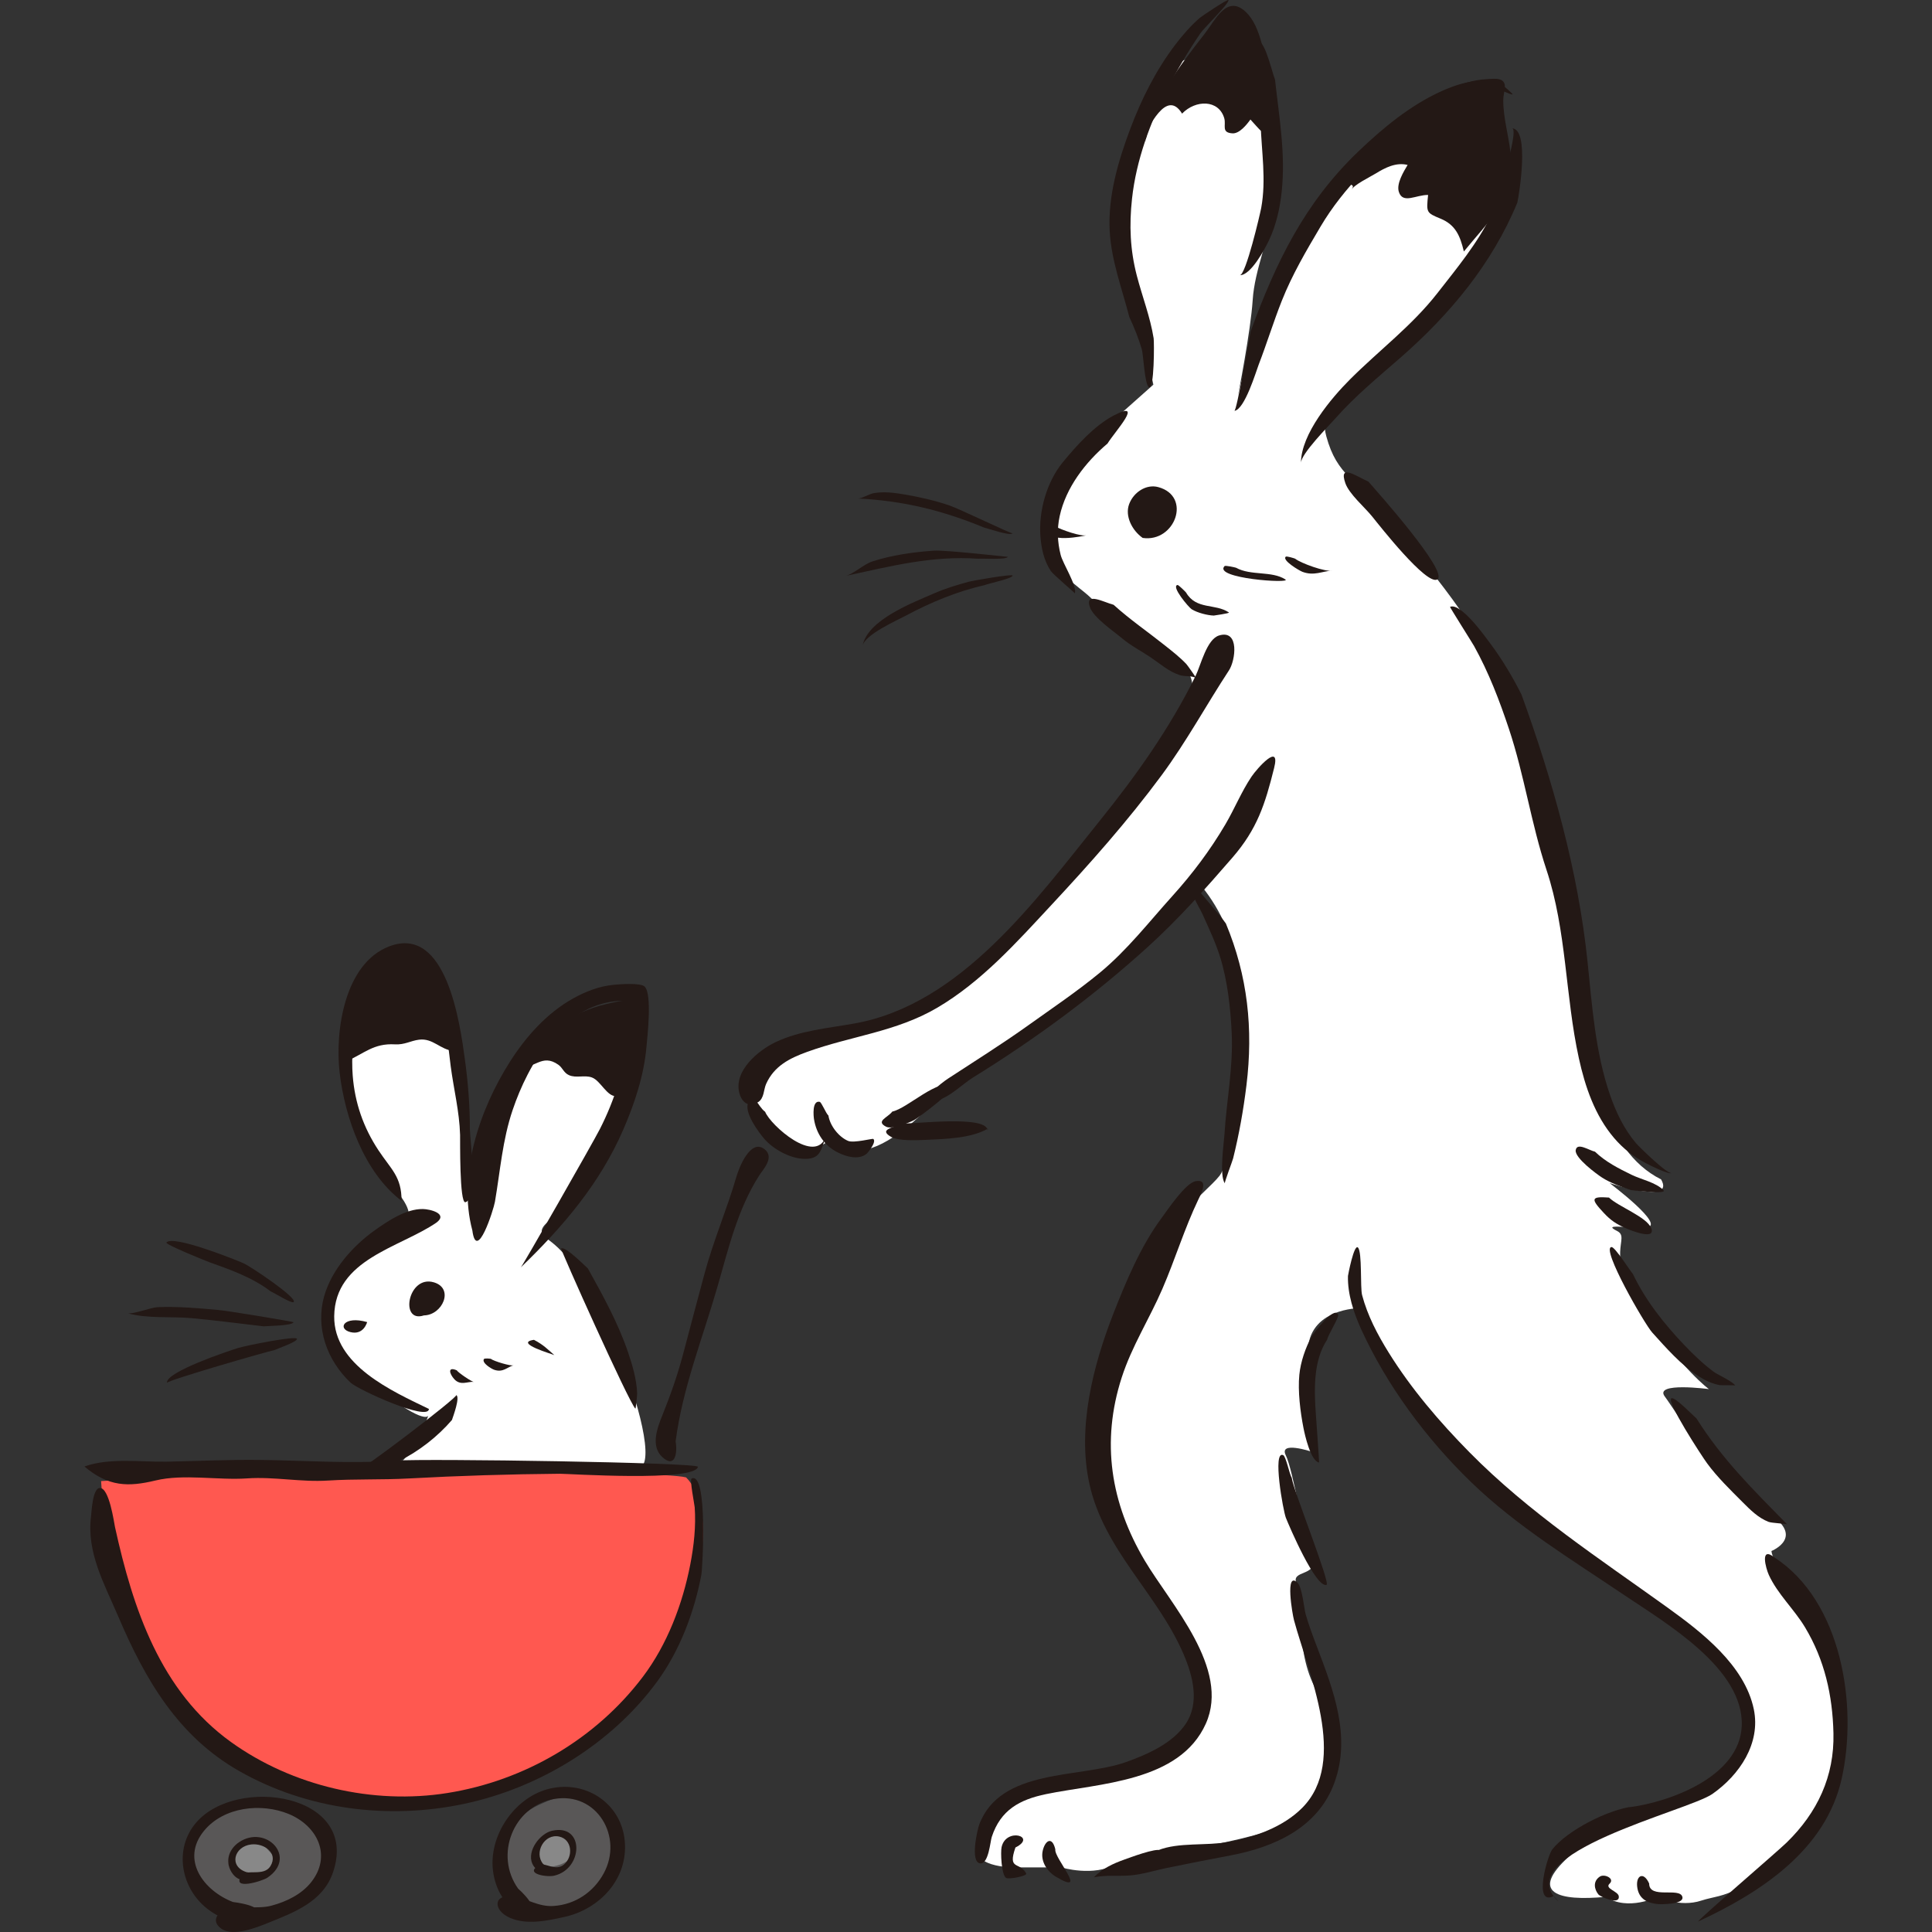 <?xml version="1.0" encoding="iso-8859-1"?>
<!-- Generator: Adobe Illustrator 21.1.0, SVG Export Plug-In . SVG Version: 6.00 Build 0)  -->
<svg version="1.1" id="_x31_2" xmlns="http://www.w3.org/2000/svg" xmlns:xlink="http://www.w3.org/1999/xlink" x="0px" y="0px"
	 viewBox="0 0 512 512" style="enable-background:new 0 0 512 512;" xml:space="preserve">
<rect x="0" y="0" width="512" height="512" fill="#333333" stroke="none"/>
<g>
	<path style="fill:#FFFFFF;" d="M305.651,101.945c0,0-5.85-26.326-7.8-41.926c-1.95-15.6,5.85-34.126,11.7-40.951
		c5.85-6.825,12.675-1.95,12.675-1.95s-0.975-4.875,2.925-5.85c3.9-0.975,5.85,2.925,5.85,2.925s10.309,20.709,7.8,35.101
		c-2.508,14.392-6.295,21.971-6.825,30.226c-0.531,8.255-3.9,25.351-3.9,25.351s7.8-35.101,21.451-48.751
		s29.251-24.376,29.251-24.376s22.426,4.875,19.501,19.501s-6.825,22.426-21.451,36.076c-14.625,13.65-28.276,17.55-25.351,28.276
		c2.925,10.725,7.625,10.795,18.525,24.376c10.9,13.581,23.401,27.301,33.151,51.676c9.75,24.376,10.725,53.627,14.625,72.152
		c3.9,18.526,6.825,40.951,22.426,48.751c3.9,6.825-13.65,0.975-13.65,0.975s15.235,11.442,9.75,11.7
		c-5.485,0.258-11.7-0.975-7.8,0.975c3.9,1.95-3.9,5.85,6.825,21.451c10.725,15.6,17.551,20.476,17.551,20.476
		s-14.625-1.95-11.7,1.95c2.925,3.9,14.626,23.401,26.326,30.226c11.7,6.825,1.95,10.725,1.95,10.725s0,2.925,5.85,9.75
		c5.85,6.825,20.476,39.976,3.9,61.427c-16.575,21.451-22.426,19.5-28.276,21.451c-5.85,1.95-11.7-0.975-11.7-0.975
		s-7.8,3.9-13.65,0c-12.612,1.204-20.476-0.975-9.75-10.725c10.725-9.75,14.625-10.725,31.201-14.625
		c16.576-3.9,18.27-21.925,11.7-34.126c-6.825-12.675-49.726-33.151-65.327-48.751c-15.6-15.6-33.151-47.776-33.151-47.776
		s-13.65,0-13.65,11.7c0,11.7,0.975,26.326,0.975,26.326s-8.775-2.925-6.825,0.975c1.95,3.9,4.875,22.426,6.825,27.301
		c1.95,4.875-5.85,2.925-3.9,6.825c1.95,3.9-0.975,18.525,5.85,29.251s10.725,29.251-12.675,36.076
		c-23.401,6.825-34.934,5.171-40.951,8.775c-6.018,3.604-14.625,0.975-14.625,0.975H268.6c0,0-12.675,0-8.775-6.825
		c3.9-6.825,0.975-11.7,15.6-13.65c14.625-1.95,29.251-3.9,37.051-12.675c7.8-8.775,9.75-19.501,1.95-28.276
		c-7.8-8.775-28.276-34.126-26.326-49.727c1.95-15.6,9.75-30.226,12.675-42.901c2.925-12.675,18.838-24.673,22.426-29.251
		c3.587-4.578,16.575-52.651-5.85-78.002c-7.8,14.625-63.377,50.702-68.252,56.552c-4.875,5.85-13.937,13.933-20.476,14.625
		c-6.539,0.692-8.775-2.925-8.775-2.925s-2.315,3.793-9.75,1.95c-7.435-1.843-14.927-11.407-9.75-19.5
		c5.177-8.093,22.426-11.7,38.026-15.6c15.6-3.9,18.526-11.7,28.276-20.476c9.75-8.775,36.076-40.951,44.851-54.601
		c8.775-13.65,1.95-16.576,1.95-16.576s-19.501-12.675-23.401-17.551c-3.9-4.875-17.551-9.75-10.725-25.351
		c6.825-15.601,17.551-24.376,17.551-24.376L305.651,101.945z"/>
	<path style="fill:#FFFFFF;" d="M102.845,389.922c6.825-2.925,10.725-14.969,10.725-14.969s0,2.925-10.725-4.875
		c-10.725-7.8-18.525-12.675-14.625-26.326c3.9-13.65,13.65-16.576,17.55-18.525c3.9-1.95,2.925-4.875,0-8.775
		c-2.925-3.9-13.65-17.551-13.65-30.226c0-12.675,0-24.376,10.725-25.351s12.675,9.75,16.575,16.576
		c3.9,6.825,5.85,35.101,5.85,35.101s4.875-14.625,6.825-19.501c1.95-4.875,7.8-12.675,20.476-19.501
		c12.675-6.825,15.6,2.925,11.7,16.576c-3.9,13.65-16.576,32.176-16.576,32.176s-6.858,3.153-2.925,5.85
		c3.933,2.697,9.073,7.651,16.576,24.376c7.503,16.724,11.7,33.151,8.775,36.076C167.197,391.529,102.845,389.922,102.845,389.922z"
		/>
	<path style="fill:#FF5850;" d="M26.793,392.504c0.975,13.65,2.925,57.527,39.976,75.077c37.051,17.55,61.427,6.825,74.102,2.925
		c12.675-3.9,26.326-18.525,36.076-34.126c9.75-15.6,12.675-37.051,4.875-44.851c-6.825-1.95-105.303-1.95-105.303-1.95
		L26.793,392.504z"/>
	<path style="fill:#595757;" d="M65.794,507.557c-14.607,1.217-18.526-12.675-12.675-22.426c5.85-9.75,16.576-8.775,24.376-5.85
		c7.8,2.925,8.775,11.7,6.825,18.526C82.369,504.632,77.494,506.582,65.794,507.557z"/>
	<path style="fill:#595757;" d="M136.971,504.632c-7.233-4.133-6.825-20.476,5.85-26.326c12.675-5.85,12.36-1.701,17.551,3.9
		s6.825,13.65-0.975,20.476C151.596,509.507,143.796,508.532,136.971,504.632z"/>
	<path style="fill:#888888;" d="M144.771,494.882c-3.826,0.348-3.9-8.775,1.95-8.775
		C152.572,486.106,155.497,493.907,144.771,494.882z"/>
	<path style="fill:#888888;" d="M65.794,497.807c-4.071,1.018-7.8-4.875-2.925-8.775c4.875-3.9,6.825,0,9.75,2.925
		C75.544,494.882,69.694,496.832,65.794,497.807z"/>
	<g>
		<path style="fill:#231815;" d="M293.501,117.543c-5.839,4.947-11.031,11.645-12.679,19.257c-0.743,3.431-0.591,6.879,0.268,10.265
			c0.598,2.357,4.33,8.064,3.773,10.18c0.024-0.091-5.801-5.04-6.367-5.895c-1.827-2.762-2.532-5.97-2.776-9.228
			c-0.502-6.682,1.672-14.422,5.938-19.619c3.65-4.446,8.372-9.703,13.475-12.379C303.484,105.747,295.479,114.321,293.501,117.543z
			"/>
		<path style="fill:#231815;" d="M295.112,160.276c4.255,3.861,9.019,7.123,13.507,10.698c1.982,1.578,4.033,3.16,5.775,5.008
			c0.334,0.354,2.729,3.779,2.557,3.685c-1.088-0.623-3.028-0.355-4.24-0.733c-2.915-0.91-5.26-3.025-7.744-4.706
			c-2.519-1.704-5.26-3.087-7.556-5.023c-2.329-1.964-7.637-5.523-8.593-8.337C287.412,156.73,292.673,159.66,295.112,160.276z"/>
		<path style="fill:#231815;" d="M331.446,87.775c6.675-18.224,14.261-33.959,28.466-47.575c6.544-6.273,13.87-12.354,22.207-16.084
			c3.341-1.494,6.954-2.711,10.651-2.66c2.033,0.028,4.004,0.317,5.77,1.399c0.199,0.122,2.514,2.094,2.294,2.165
			c-0.481,0.156-3.793-1.58-4.67-1.655c-2.556-0.218-5.195,0.771-7.504,1.754c-4.958,2.112-9.544,5.315-13.841,8.524
			c-9.518,7.109-18.776,16.119-24.863,26.405c-3.795,6.413-7.514,12.723-10.268,19.672c-2.207,5.568-3.962,11.301-6.115,16.889
			c-0.726,1.885-3.701,11.899-6.449,12.277C327.771,108.799,331.016,89.901,331.446,87.775z"/>
		<path style="fill:#231815;" d="M402.106,53.707c-6.655,16.15-17.843,29.592-30.871,40.992
			c-5.953,5.209-12.091,10.22-17.336,16.172c-1.703,1.933-9.127,9.39-9.129,11.803c0.007-7.672,8.05-17.182,12.993-22.126
			c7.691-7.693,16.415-14.212,23.15-22.848c5.161-6.618,10.583-13.132,14.297-20.716c0.505-1.031,7.739-22.902,5.475-22.98
			C405.427,34.168,402.594,51.54,402.106,53.707z"/>
		<path style="fill:#231815;" d="M299.283,84.011c-1.954-7.567-4.79-14.974-5.206-22.857c-0.484-9.175,2.273-18.565,5.474-27.061
			c2.963-7.863,6.784-15.499,11.882-22.206c1.955-2.572,4.079-5.016,6.511-7.15c0.35-0.307,7.589-5.22,7.625-4.698
			c0.069,1.015-6.518,7.404-7.437,8.758c-3.165,4.664-6.09,9.559-8.664,14.572c-4.647,9.051-8.358,19.094-9.468,29.267
			c-0.77,7.06-0.513,13.571,1.276,20.439c1.443,5.542,3.547,10.909,4.454,16.586c0.154,0.964,0.201,13.841-1.255,12.944
			c-1.142-0.704-1.452-8.519-1.876-9.99C301.745,89.661,300.579,86.796,299.283,84.011z"/>
		<path style="fill:#231815;" d="M337.891,21.092c1.086,9.831,2.827,19.693,1.778,29.613c-0.472,4.466-1.446,8.9-3.375,12.98
			c-1.021,2.159-4.796,9.33-7.726,9.241c1.582,0.048,5.395-16.335,5.671-17.851c1.364-7.504,0.067-14.91-0.163-22.418
			c-0.119-3.887-0.774-7.681-1.255-11.529c-0.282-2.256-1.566-7.458-0.303-9.505C334.69,8.1,336.98,18.873,337.891,21.092z"/>
		<path style="fill:#231815;" d="M362.644,127.637c1.955,2.248,21.406,23.981,18.259,25.915
			c-2.807,1.725-15.41-14.376-17.249-16.658c-1.996-2.477-6.139-5.985-7.133-8.879C354.714,122.752,359.364,126.186,362.644,127.637
			z"/>
		<path style="fill:#231815;" d="M324.869,244.732c5.797,13.918,7.284,27.945,5.453,42.885c-0.797,6.51-1.949,13.014-3.534,19.38
			c-0.165,0.665-2.348,6.391-2.197,6.61c-1.509-2.183-0.25-10.514-0.099-12.956c0.556-9.012,2.353-17.818,1.921-26.899
			c-0.312-6.552-1.089-13.751-3.037-20.031c-1.219-3.928-2.994-7.673-4.681-11.413c-0.909-2.015-4.064-6.855-3.406-9.223
			C315.247,233.245,323.77,243.042,324.869,244.732z"/>
		<path style="fill:#231815;" d="M403.189,184.016c8.233,22.617,15.039,46.848,17.519,70.796c1.225,11.83,2.062,24.092,5.982,35.409
			c1.587,4.582,3.73,9.05,6.891,12.767c0.792,0.931,8.571,8.543,9.486,7.85c-0.786,0.595-6.257-2.255-6.919-2.595
			c-3.22-1.65-6.046-3.908-8.395-6.656c-5.096-5.961-7.682-13.59-9.337-21.134c-3.622-16.506-3.227-33.801-8.577-49.919
			c-4.066-12.25-5.866-25.086-9.955-37.366c-2.504-7.521-5.376-14.999-9.23-21.944c-0.453-0.816-6.491-10.354-6.384-10.399
			c2.867-1.223,9.366,7.958,10.677,9.715C398.085,174.746,400.827,179.331,403.189,184.016z"/>
		<path style="fill:#231815;" d="M422.689,305.207c2.766,2.682,6.331,4.489,9.761,6.154c2.482,1.205,6.455,2.02,8.391,4.059
			c1.118,1.177-8.599-0.028-8.617-0.034c-2.583-0.885-5.387-1.857-7.663-3.319c-1.384-0.889-7.28-5.219-6.983-7.248
			C417.899,302.625,421.132,304.867,422.689,305.207z"/>
		<path style="fill:#231815;" d="M426.399,317.367c2.423,2.371,9.939,5.088,11.167,8.065c1.37,3.32-5.173,0.75-6.746,0.053
			c-2.535-1.122-3.946-2.069-5.785-4.034C421.55,317.727,421.519,317.008,426.399,317.367z"/>
		<path style="fill:#231815;" d="M317.553,317.926c-3.671,7.674-6.136,15.835-9.509,23.633c-3.44,7.954-8.089,15.181-10.771,23.471
			c-5.526,17.082-2.935,33.321,6.107,48.561c6.884,11.601,22.715,28.561,16.186,43.178c-6.934,15.524-28.313,15.793-42.321,18.687
			c-7.043,1.455-12.074,4.206-14.418,11.346c-0.395,1.202-0.832,7.188-3.025,7.019c-2.822-0.218-0.765-9.04-0.293-10.296
			c5.652-15.028,26.568-12.191,38.867-16.551c5.645-2.001,12.372-4.956,15.85-10.132c3.758-5.592,1.901-12.715-0.573-18.475
			c-6.919-16.114-21.157-27.577-24.989-45.307c-3.187-14.747,1.008-31.151,6.368-44.869c3.363-8.607,7.262-17.916,12.783-25.388
			c1.594-2.158,6.345-9.293,9.034-9.778C320.112,312.435,318.732,315.551,317.553,317.926z"/>
		<path style="fill:#231815;" d="M269.104,489.603c-2.162,6.202,1.194,3.647,2.858,6.905c0.329,0.645-4.734,1.639-5.375,1.138
			c-1.235-0.964-1.438-6.807-1.16-8.107C266.569,484.194,274.948,486.682,269.104,489.603z"/>
		<path style="fill:#231815;" d="M279.672,490.09c-0.431,2.273,9.058,12.547,0.176,7.278c-2.314-1.373-4.135-4.059-3.526-6.86
			C276.892,487.881,278.781,486.395,279.672,490.09z"/>
		<path style="fill:#231815;" d="M351.716,355.012c-3.79,5.697-3.448,13.602-2.977,20.118c0.053,0.74,0.906,12.464,0.829,12.451
			c-2.239-0.376-3.783-7.352-4.141-9.187c-0.83-4.251-1.518-9.701-1.089-14.074c0.332-3.392,1.619-7.154,3.26-10.143
			c0.442-0.806,5.964-8.197,7.029-5.81C354.941,349.07,352.005,353.617,351.716,355.012z"/>
		<path style="fill:#231815;" d="M342.331,391.665c0.309,2.957,10.35,28.021,9.207,28.345c-2.877,0.817-9.875-15.509-10.773-17.79
			c-0.713-1.812-3.624-17.969-0.704-16.59C340.802,385.98,341.676,390.546,342.331,391.665z"/>
		<path style="fill:#231815;" d="M342.922,429.359c3.774,14.014,14.478,37.342,2.182,49.736c-5.068,5.108-12.647,7.773-19.589,9.046
			c-5.773,1.059-13.227,0.022-18.583,2.182c0.096-0.039,0.568,0.004,0.656,0.071c-1.068-0.811-8.431,1.989-9.654,2.42
			c-2.948,1.04-5.86,2.402-8.052,4.697c3.274-0.672,6.393-0.245,9.664-0.51c3.163-0.256,6.337-1.281,9.486-1.934
			c5.655-1.173,11.322-2.281,16.996-3.348c11.725-2.204,23.292-7.373,27.627-19.339c4.431-12.233-0.282-24.498-4.636-35.926
			c-1.089-2.86-2.165-5.728-3.01-8.672c-0.444-1.546-0.872-7.138-2.196-8.386C340.48,416.255,342.502,427.79,342.922,429.359z"/>
		<path style="fill:#231815;" d="M360.668,352.142c6.828,15.006,17.291,29.099,29.107,40.558
			c12.219,11.849,26.783,20.629,40.81,30.107c10.758,7.269,31.697,19.421,30.992,34.665c-0.616,13.319-18.864,20.072-29.996,21.503
			c0.375-0.078,0.751-0.153,1.128-0.224c-6.491,0.817-17.181,6.177-21.338,11.349c-1.221,1.519-5.214,15.204,0.381,12.37
			c0.023,0.034,1.095,1.167,1.216,1.415c-13.644-12.723,34.386-23.943,40.85-28.479c7.182-5.04,12.845-13.407,10.955-22.46
			c-2.429-11.631-13.805-20.409-22.885-26.941c-18.181-13.078-36.635-25.087-52.454-41.127c-7.946-8.057-15.445-16.82-21.428-26.451
			c-2.948-4.745-5.602-9.788-7.036-15.217c-0.531-2.011,0.053-11.373-1.087-12.588c-1.047-1.116-2.654,7.379-2.658,7.527
			C357.101,342.932,358.731,347.845,360.668,352.142z"/>
		<path style="fill:#231815;" d="M426.582,499.166c-1.478,1.327,2.23,2.003,2.409,3.353c0.332,2.507-4.903,0.146-5.415-0.494
			c-1.045-1.307-1.537-3.428,0.401-4.711C425.184,496.515,427.989,497.818,426.582,499.166z"/>
		<path style="fill:#231815;" d="M437.043,499.145c-0.02,4.236,8.127,0.907,8.802,3.545c0.53,2.07-5.78,1.979-6.502,1.911
			c-2.606-0.247-4.867-1.211-5.407-4.165C433.326,497.108,435.508,495.743,437.043,499.145z"/>
		<path style="fill:#231815;" d="M432.734,337.618c3.304,6.963,8.309,13.262,13.599,18.81c2.415,2.533,4.96,4.973,7.761,7.077
			c1.057,0.794,5.144,2.601,5.757,3.679c-0.078-0.138-3.718-0.047-4.037-0.103c-2.087-0.367-3.97-1.259-5.743-2.401
			c-4.617-2.975-8.572-7.513-12.227-11.56c-2.02-2.237-13.64-22.4-10.786-22.638C427.982,330.405,432.016,336.827,432.734,337.618z"
			/>
		<path style="fill:#231815;" d="M449.59,375.911c6.792,10.829,15.223,19.093,24.02,28.06c-0.178-0.182-4.047-0.326-4.926-0.664
			c-2.721-1.048-4.853-3.195-6.87-5.214c-3.177-3.181-6.729-6.636-9.395-10.271c-1.502-2.048-10.952-16.561-9.473-17.262
			C443.87,370.121,448.67,375.134,449.59,375.911z"/>
		<path style="fill:#231815;" d="M470.238,412.73c17.915,11.656,22.133,39.337,17.834,58.613
			c-4.227,18.951-21.468,30.178-38.028,37.873c-0.296-0.277,20.928-18.473,23.44-20.924c8.155-7.955,12.666-17.54,12.398-28.974
			c-0.236-10.063-2.337-19.412-7.54-28.077c-2.876-4.79-7.244-8.768-9.579-13.857C467.958,415.63,466.325,409.638,470.238,412.73z"
			/>
		<path style="fill:#231815;" d="M325.665,177.691c-6.053,9.245-11.264,18.883-17.861,27.805
			c-8.948,12.1-18.943,23.351-29.191,34.356c-9.224,9.905-18.495,20.319-30.289,27.239c-10.836,6.358-22.805,7.468-34.387,11.654
			c-4.744,1.714-8.772,3.776-10.898,8.485c-0.7,1.549-0.495,3.805-2.118,4.839c-2.601,1.658-4.398-0.122-4.991-2.418
			c-1.532-5.938,5.111-11.336,9.595-13.469c6.506-3.095,13.971-3.706,20.969-4.96c28.228-5.06,48.068-32.771,65-53.774
			c9.612-11.924,18.578-24.548,25.351-38.328c1.393-2.835,2.927-9.73,6.245-10.722C328.535,166.769,327.431,175.061,325.665,177.691
			z"/>
		<path style="fill:#231815;" d="M337.649,203.547c-2.383,9.59-4.482,16.153-11.042,23.725c-7.145,8.247-14.311,16.31-22.403,23.653
			c-14.398,13.065-29.898,24.462-46.428,34.677c-2.559,1.581-6.511,5.532-9.533,5.957c-5.793,0.815,1.314-4.618,2.972-5.703
			c7.145-4.674,14.36-9.183,21.313-14.156c6.308-4.512,12.931-8.963,18.914-13.901c7.288-6.013,12.987-13.401,19.272-20.367
			c5.294-5.866,9.98-12.094,14.004-18.925c2.442-4.146,4.27-8.698,6.946-12.688C333.066,203.732,339.447,196.471,337.649,203.547z"
			/>
		<path style="fill:#231815;" d="M202.769,294.637c1.463,3.623,13.365,14.17,16.104,6.547c-1.371,3.553-1.294,6.23-6.25,5.895
			c-3.513-0.238-7.706-2.587-9.961-5.145c-1.685-1.913-5.588-7.25-4.356-9.717C199.824,289.177,200.787,293.203,202.769,294.637z"/>
		<path style="fill:#231815;" d="M219.54,295.636c0.414,2.686,2.73,5.673,5.223,6.717c1.492,0.624,6.47-0.685,6.666-0.529
			c0.959,0.765-1.451,3.713-1.851,4.011c-2.177,1.622-5.299,0.679-7.493-0.392c-3.515-1.715-5.755-4.972-6.37-8.87
			c-0.112-0.709-0.562-4.976,1.49-4.584C217.726,292.089,218.844,295.014,219.54,295.636z"/>
		<path style="fill:#231815;" d="M236.473,294.575c4.089-0.862,12.123-8.98,16.31-6.877c1.048,0.526-9.285,8.534-10.663,9.207
			c-1.552,0.759-5.734,2.482-7.302,1.678C231.968,297.12,235.246,296.193,236.473,294.575z"/>
		<path style="fill:#231815;" d="M22.375,388.634c6.363,5.39,11.611,5.449,18.834,3.71c7.479-1.801,16.552-0.025,24.246-0.552
			c7.254-0.497,14.261,1.027,21.431,0.571c7.145-0.455,14.308-0.163,21.461-0.555c13.309-0.73,26.698-1.135,40.027-1.25
			c1.964-0.017,35.864,2.199,36.578-1.841c0.202-1.145-72.12-2.227-80.057-1.642c-11.996,0.884-23.986-0.036-35.993-0.18
			c-8.228-0.099-16.429,0.296-24.651,0.458C37.242,387.489,29.049,386.245,22.375,388.634z"/>
		<path style="fill:#231815;" d="M30.477,404.698c4.756,21.607,12.021,43.522,30.772,56.981
			c16.237,11.655,37.628,16.637,57.344,13.485c20.401-3.262,39.26-14.258,51.767-30.791c6.474-8.558,10.554-19.331,12.578-29.807
			c0.958-4.957,1.52-10.057,1.167-15.107c-0.051-0.729-1.39-7.378-0.814-7.632c4.346-1.941,2.886,23.9,2.575,25.528
			c-1.902,9.945-5.705,20.061-11.717,28.276c-12.068,16.49-31.176,28.158-51.057,32.39c-20.161,4.292-41.64,1.577-59.647-8.642
			c-16.253-9.224-24.956-24.234-32.105-40.99c-3.689-8.647-8.454-16.982-7.21-26.603c0.135-1.04,0.379-7.424,2.331-7.457
			C28.949,394.286,30.194,403.339,30.477,404.698z"/>
		<path style="fill:#231815;" d="M179.045,381.979c1.841-14.206,7.273-27.648,11.189-41.317
			c2.894-10.097,5.257-20.131,10.909-29.069c1.054-1.667,4.2-4.844,1.508-7.01c-3.791-3.05-6.87,5.095-7.468,7.165
			c-2.519,8.718-6.165,17.101-8.533,25.988c-1.8,6.755-3.632,13.5-5.393,20.266c-1.578,6.062-3.449,11.431-5.788,17.23
			c-1.296,3.212-3.087,8.022,0.046,10.905C178.952,389.297,179.569,384.963,179.045,381.979z"/>
		<path style="fill:#231815;" d="M239.212,297.726c2.894,0.211,22.794-2.38,22.515,2.016c-0.064-0.075,0.137-0.543,0.051-0.621
			c-4.565,2.594-11.375,2.722-16.491,2.957c-2.289,0.105-7.194,0.324-9.121-0.785C232.626,299.255,236.974,298.826,239.212,297.726z
			"/>
		<path style="fill:#231815;" d="M61.71,504.042c-7.675-2.951-13.909-11.151-7.682-18.807c5.237-6.439,15.241-7.516,22.529-4.491
			c7.531,3.125,11.461,11.006,5.922,18.036c-2.562,3.251-6.595,5.183-10.506,6.234c-3.747,1.007-8.223-0.145-11.697,0.897
			c-2.696,0.808-4.437,3.177-1.64,5.201c3.092,2.238,9.401-0.315,12.376-1.51c6.937-2.788,14.559-5.634,17.216-13.35
			c7.198-20.902-25.467-25.796-36.246-13.243c-5.961,6.942-4.077,17.263,2.864,22.766c2.873,2.278,8.477,5.134,12.096,2.716
			C71.359,505.536,64.457,504.422,61.71,504.042z"/>
		<path style="fill:#231815;" d="M65.388,496.155c-4.885-1.496-3.343-6.849,1.194-7.36c3.368-0.379,7.236,2.232,5.09,5.741
			c-1.738,2.842-6.285,0.692-7.565,2.426c-3.074,4.162,5.377,1.569,6.735,0.659c8.097-5.42-0.356-14.203-7.477-9.425
			c-2.932,1.967-3.916,5.582-1.617,8.496C64.693,500.422,69.851,496.393,65.388,496.155z"/>
		<path style="fill:#231815;" d="M137.318,500.515c-6.355-8.865-1.349-21.876,9.549-23.766
			c11.305-1.961,18.363,10.004,13.147,19.672c-2.707,5.018-7.608,8.305-13.307,8.681c-4.095,0.27-7.016-1.998-10.742-2.523
			c-5.22-0.736-5.412,3.618-0.863,5.648c4.436,1.98,10.001,0.779,14.506-0.223c9.275-2.064,16.922-10.058,15.954-20.196
			c-0.938-9.831-10.161-15.979-19.68-13.849c-9.038,2.022-15.99,11.71-15.316,20.978c0.316,4.348,2.531,10.178,7.286,11.378
			C144.31,507.946,139.69,502.577,137.318,500.515z"/>
		<path style="fill:#231815;" d="M143.929,493.963c-2.495-2.986,0.331-8.139,4.285-7.25c3.434,0.772,3.724,5.311,1.26,7.395
			c-2.249,1.902-4.989-0.573-6.371,0.116c-4.51,2.249,1.653,3.338,3.762,2.85c7.745-1.792,8.098-13.826-0.548-11.909
			c-3.198,0.709-6.724,5.315-5.254,8.714C142.525,497.259,147.096,495.784,143.929,493.963z"/>
		<path style="fill:#231815;" d="M115.674,323.996c-9.785,6.702-26.918,9.668-27.104,24.812
			c-0.16,12.991,15.363,19.869,25.102,24.58c-0.126,3.393-18.766-5.079-20.769-6.976c-6.267-5.933-9.381-14.549-6.966-22.994
			c1.987-6.949,7.548-13.231,13.386-17.381c3.548-2.522,8.254-5.685,12.735-5.633C113.952,320.426,118.827,321.62,115.674,323.996z"
			/>
		<path style="fill:#231815;" d="M106.417,318.235c0.017-6.445-2.748-8.286-6.13-13.41c-3.993-6.05-6.244-12.543-6.813-19.76
			c-0.725-9.199,1.286-26.162,11.747-30.024c11.432-4.221,13.346,20.881,14.218,27.51c0.804,6.116,2.307,12.002,2.49,18.213
			c0.033,1.129-0.198,18.262,1.415,17.835c3.392-0.895,1.168-16.876,1.173-19.474c0.011-6.131-0.48-12.242-1.309-18.318
			c-1.298-9.513-4.86-35.883-20.106-29.992c-11.84,4.575-14.356,22.473-13.104,33.356
			C91.377,296.167,96.534,310.733,106.417,318.235z"/>
		<path style="fill:#231815;" d="M125.177,326.07c-3.967-14.832,2.006-32.212,9.973-44.718c4.263-6.691,9.793-12.892,16.787-16.786
			c3.324-1.85,6.938-3.231,10.751-3.587c1.538-0.143,7.163-0.609,8.2,0.522c1.966,2.146,0.667,13.224,0.421,16.02
			c-0.666,7.556-3.151,14.962-6.155,21.882c-6.205,14.289-16,25.739-27.129,36.465c0.183,0.079,19.088-32.993,20.968-36.692
			c3.923-7.723,6.51-15.975,7.452-24.594c0.496-4.533,2.572-9.839-3.19-9.272c-14.321,1.41-23.255,16.612-27.396,28.842
			c-2.709,8.001-3.28,16.07-4.692,24.317C130.806,320.577,126.305,334.698,125.177,326.07z"/>
		<path style="fill:#231815;" d="M155.796,336.162c3.993,7.175,8.02,14.462,10.667,22.264c1.174,3.461,2.239,7.146,2.387,10.825
			c0.018,0.437-0.358,4.166-0.465,4.06c-1.755-1.72-19.948-42.306-19.68-42.464C149.826,330.189,155.048,335.51,155.796,336.162z"/>
		<path style="fill:#231815;" d="M71.73,342.233c-4.834-3.695-10.588-5.711-16.251-7.737c-0.687-0.246-11.783-4.707-11.374-5.216
			c1.68-2.091,18.019,4.447,20.386,5.475c1.923,0.835,14.702,9.418,13.293,10.32C77.173,345.466,72.755,342.647,71.73,342.233z"/>
		<path style="fill:#231815;" d="M69.863,351.491c-6.363-0.735-12.713-1.579-19.092-2.167c-5.392-0.497-11.816,0.19-17.017-1.328
			c1.394,0.407,6.185-1.499,7.966-1.579c5.286-0.237,10.824,0.266,16.095,0.735c3.052,0.272,20.03,3.134,19.988,3.249
			C77.459,351.355,71.137,351.368,69.863,351.491z"/>
		<path style="fill:#231815;" d="M72.804,357.763c-2.168,0.437-28.643,8.089-28.557,8.71c-0.401-2.899,16.389-8.474,18.757-9.217
			c2.142-0.672,15.743-3.398,15.695-2.426C78.658,355.648,73.605,357.361,72.804,357.763z"/>
		<path style="fill:#231815;" d="M260.826,139.822c-11.16-4.608-21.527-7.117-33.469-7.716c0.999,0.05,2.993-1.218,4.23-1.425
			c2.727-0.456,5.439-0.099,8.135,0.357c3.967,0.671,8.064,1.607,11.872,2.906c2.673,0.911,16.535,7.625,16.749,7.389
			C267.648,142.101,261.944,140.074,260.826,139.822z"/>
		<path style="fill:#231815;" d="M259.301,148.075c-12.361-0.894-23.361,2.02-35.227,4.55c1.975-0.421,4.816-3.08,7.054-3.818
			c5.104-1.683,11.027-2.521,16.397-2.877c3.089-0.204,19.559,1.668,19.575,1.643C266.577,148.407,260.512,147.959,259.301,148.075z
			"/>
		<path style="fill:#231815;" d="M260.852,155.091c-7.278,1.635-14.388,4.624-20.945,8.136c-2.209,1.183-10.788,4.982-11.322,7.947
			c1.255-6.963,13.529-11.538,19.086-13.977c2.971-1.304,5.975-2.171,9.102-3.047c0.878-0.246,11.798-2.174,11.58-1.584
			C268.045,153.399,262.116,154.571,260.852,155.091z"/>
		<path style="fill:#231815;" d="M314.311,157.018c2.724,4.663,7.67,2.837,11.351,5.279c0.392,0.26-4.214,0.83-3.946,0.836
			c-1.713-0.041-4.408-0.742-5.903-1.668c-0.793-0.491-5.546-6.126-3.759-6.438C312.323,154.98,314.133,156.793,314.311,157.018z"/>
		<path style="fill:#231815;" d="M327.571,150.46c3.913,2.174,9.476,0.77,13.068,3.098c1.8,1.167-19.291-0.263-16.117-3.536
			C324.747,149.79,327.276,150.355,327.571,150.46z"/>
		<path style="fill:#231815;" d="M343.219,148.053c1.367,1.144,8.134,3.626,9.89,3.149c-2.703,0.165-4.866,1.49-7.935,0.345
			c-0.85-0.317-5.517-3.087-4.43-4.019C340.978,147.328,342.959,147.939,343.219,148.053z"/>
		<path style="fill:#231815;" d="M302.82,142.556c-2.855-2.025-4.748-5.832-3.589-8.953c1.167-3.141,4.527-5.389,7.732-4.513
			C315.912,131.534,311.395,143.815,302.82,142.556z"/>
		<path style="fill:#231815;" d="M279.815,139.59c1.338,0.728,6.75,2.753,8.298,2.229c-0.993,0.23-10.928,2.428-10.55-1.82
			C277.602,139.559,279.53,139.576,279.815,139.59z"/>
		<path style="fill:#231815;" d="M357.939,48.919c4.82-12.154,22.647-27.275,35.991-27.941c1.058-0.053,3.17-0.333,4.092,0.319
			c1.522,1.076,0.364,3.051,0.357,5.263c-0.016,5.236,1.764,10.31,2.055,15.52c0.614,10.967-6.168,16.769-12.495,24.567
			c-0.988-4.166-2.231-7.079-6.172-8.701c-3.815-1.57-3.778-1.632-3.308-6.282c-3.172-0.06-6.703,2.49-7.756-0.835
			c-0.689-2.174,1.293-5.375,2.33-7.121c-3.074-0.762-5.955,0.727-8.485,2.287c-1.417,0.873-5.795,2.997-6.393,4.32
			C358.394,49.786,358.964,49.218,357.939,48.919z"/>
		<path style="fill:#231815;" d="M303.484,37.63c2.318-11.41,8.804-19.745,15.774-28.695c2.892-3.713,5.894-10.498,10.905-5.758
			c4.088,3.867,5.005,12.137,5.93,17.279c0.979,5.444,1.307,11.043,2.5,16.44c-3.268-0.174-5.18-3.086-7.217-5.224
			c-0.982,1.364-2.908,3.772-4.74,3.667c-3.086-0.178-1.646-2.125-2.196-4.006c-1.46-4.989-7.594-4.941-11.176-1.224
			c-4.173-6.797-8.806,3.852-10.745,6.968C303.439,36.897,303.932,36.374,303.484,37.63z"/>
		<path style="fill:#231815;" d="M112.346,348.595c-6.52,2.173-4.261-10.798,2.629-8.765
			C120.442,341.443,117.259,348.517,112.346,348.595z"/>
		<path style="fill:#231815;" d="M97.293,350.365c-6.198-1.771-7.969,1.771-4.427,2.657
			C96.407,353.908,97.293,350.365,97.293,350.365z"/>
		<path style="fill:#231815;" d="M121.047,363.148c0.31,0.571,4.075,3.134,4.533,3.058c-1.689-0.124-3.544,1.092-5.192-0.715
			C119.119,364.1,118.524,362.065,121.047,363.148z"/>
		<path style="fill:#231815;" d="M130.091,360.106c0.629,0.579,5.436,2.05,6.08,1.694c-1.752,0.45-2.8,2.011-5.178,1.214
			c-0.783-0.262-3.335-1.811-2.768-2.827C128.396,359.882,129.819,360.053,130.091,360.106z"/>
		<path style="fill:#231815;" d="M141.503,355.07c2.546,1.322,3.615,2.507,5.401,4.044
			C146.675,358.949,136.009,355.882,141.503,355.07z"/>
		<path style="fill:#231815;" d="M119.766,376.318c-3.824,4.431-8.729,8.258-13.97,10.856c-0.682,0.338-11.204,4.501-11.416,2.665
			c0.109,0.944,27.275-19.75,26.53-20.143C121.98,370.259,120.114,375.294,119.766,376.318z"/>
		<path style="fill:#231815;" d="M91.641,281.349c2.087-7.352,2.247-13.657,6.222-20.457c2.251-3.851,6.258-11.297,11.812-8.895
			c7.963,3.442,8.655,19.362,10.521,26.494c-3.486-0.252-5.422-3.45-9.165-2.96c-2.292,0.3-3.774,1.378-6.369,1.233
			C98.976,276.446,96.585,279.157,91.641,281.349z"/>
		<path style="fill:#231815;" d="M137.473,281.349c5.566-7.224,14.251-13.217,23.181-15.263c1.309-0.3,6.598-1.658,7.714-0.609
			c0.576,0.542,0.292,2.869,0.307,3.691c0.075,4.175-0.721,8.478-1.63,12.534c-0.479,2.137-1.343,8.539-3.616,8.782
			c-2.551,0.273-4.217-4.085-6.565-4.945c-1.967-0.721-4.159,0.242-6.079-0.614c-1.419-0.633-1.656-1.931-2.796-2.742
			c-4.474-3.18-6.297,1.341-10.64,0.527C138.192,282.162,138.233,281.709,137.473,281.349z"/>
	</g>
</g>
</svg>
